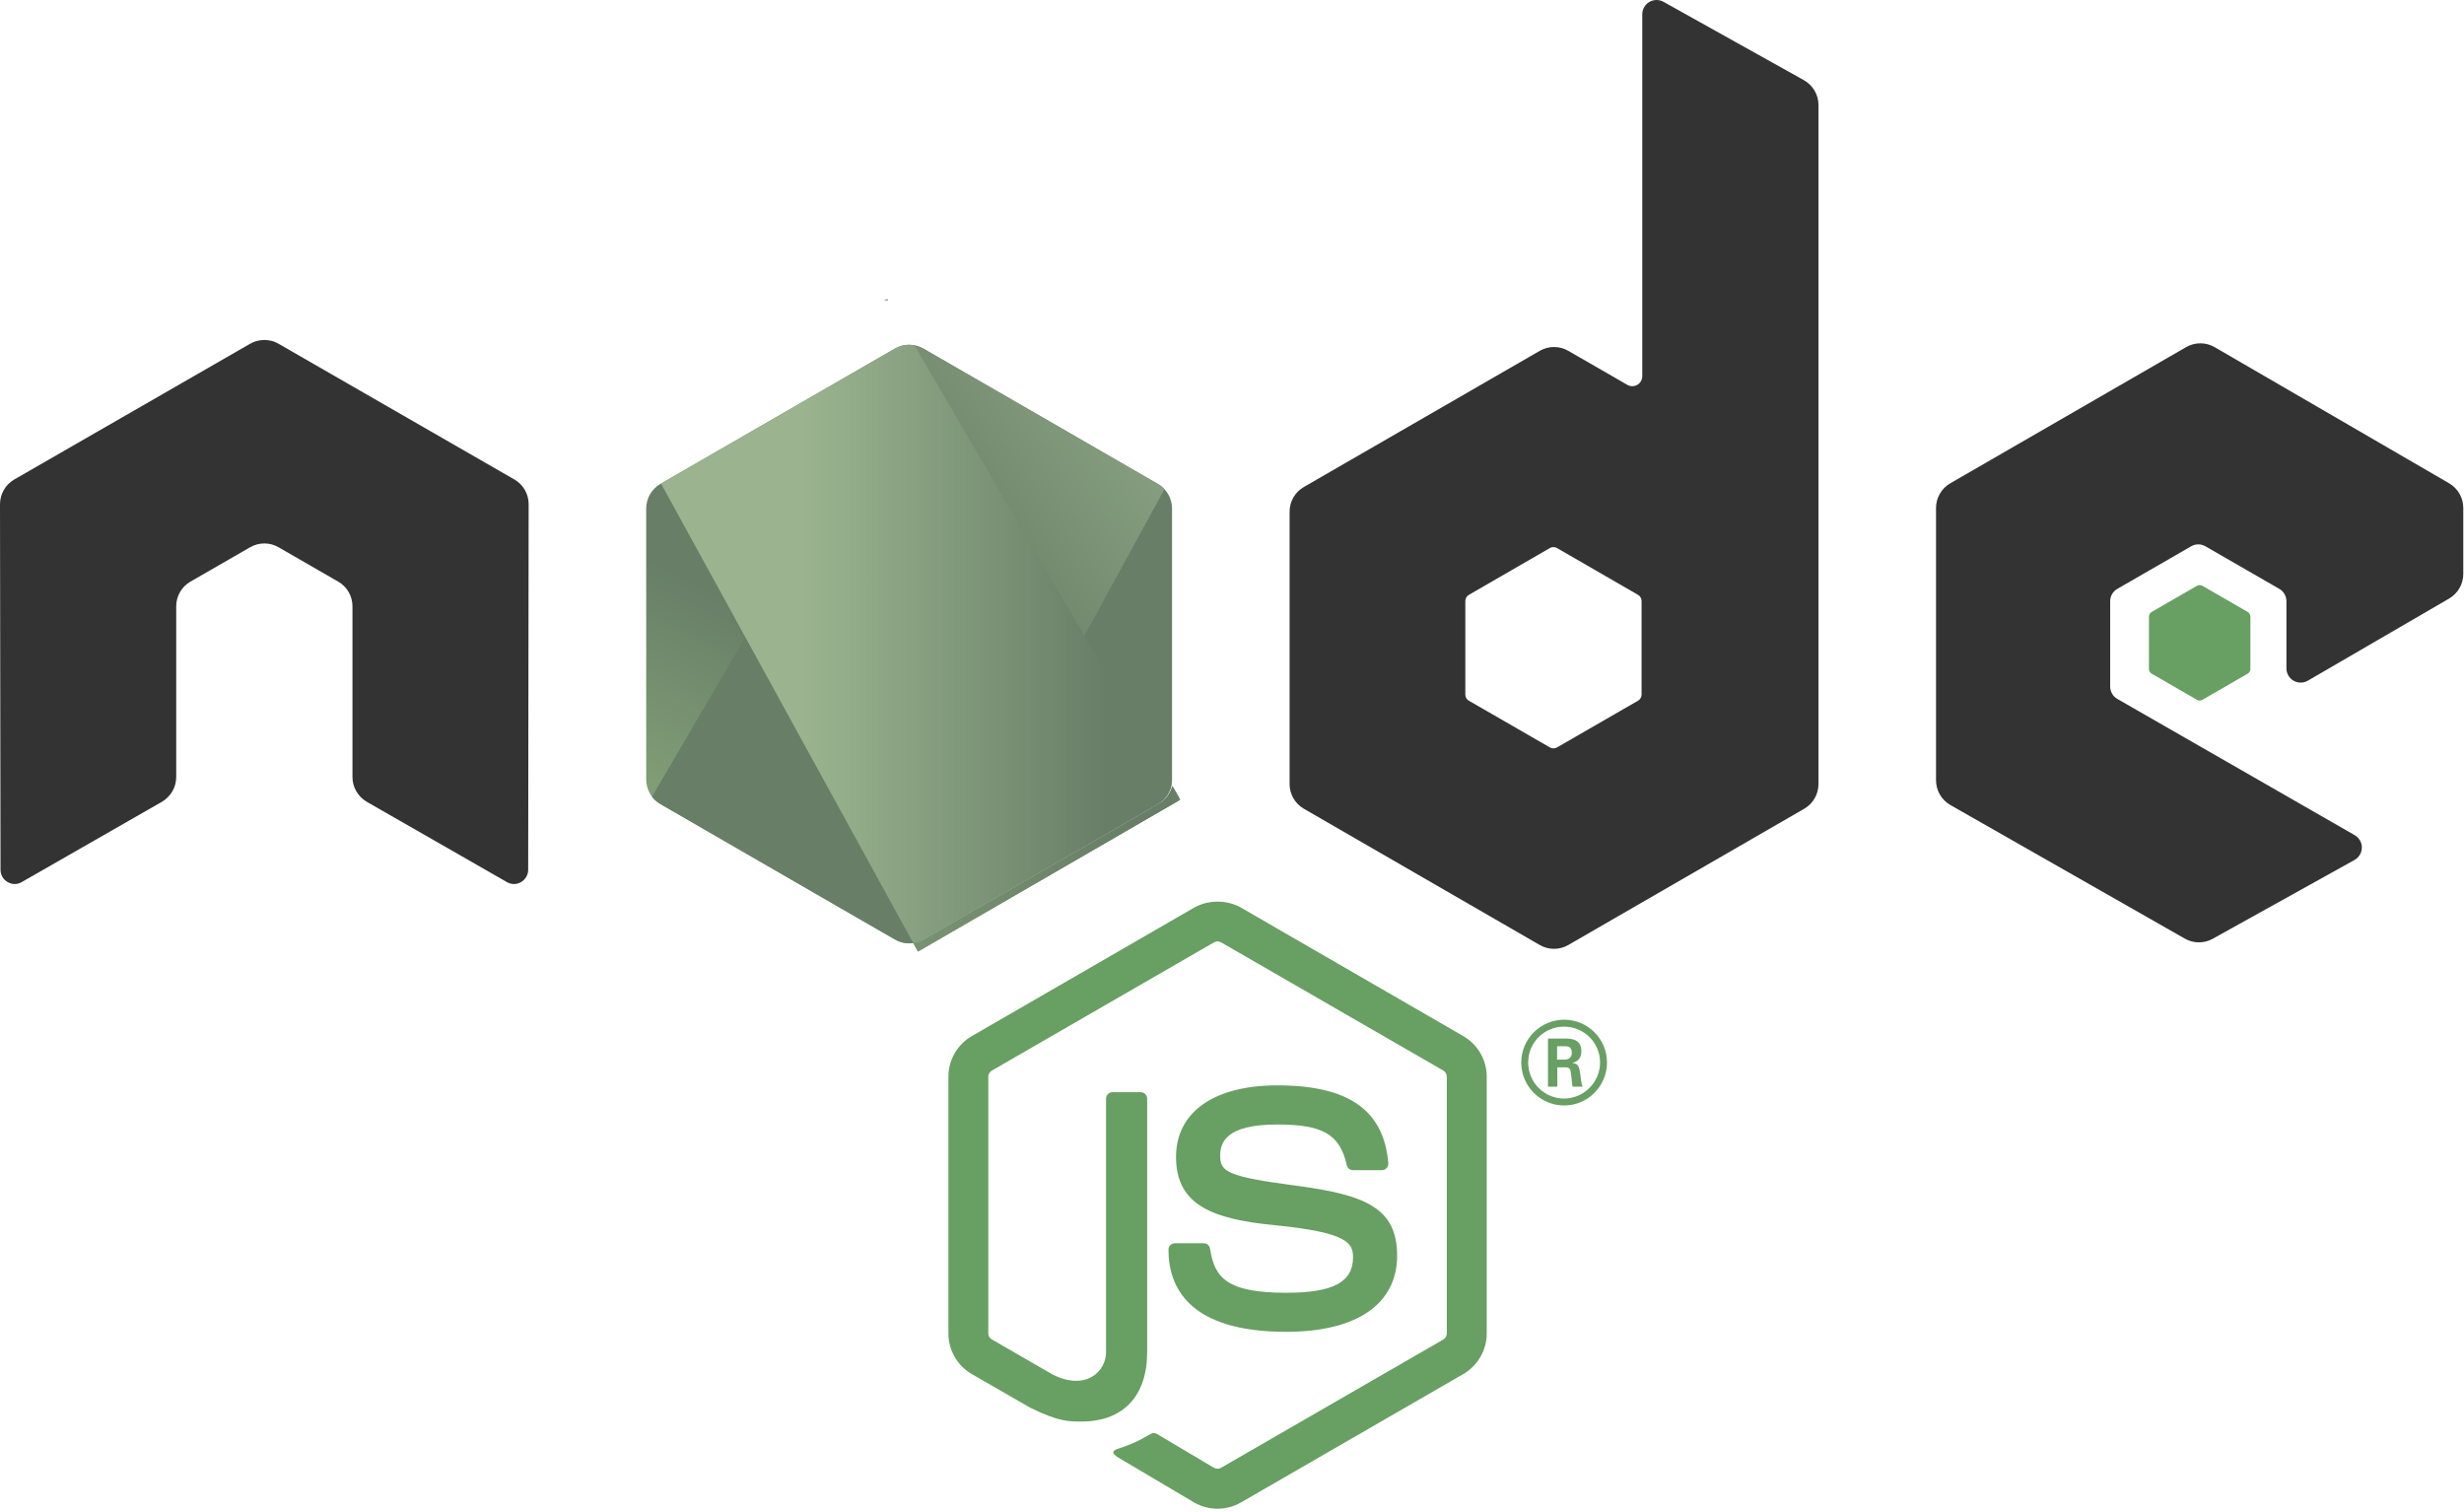 <svg width="590" height="362" viewBox="0 0 590 362" fill="none" xmlns="http://www.w3.org/2000/svg">
<path d="M291.53 361.237C289.583 361.237 287.647 360.729 285.943 359.742L268.159 349.219C265.505 347.734 266.801 347.207 267.677 346.902C271.219 345.673 271.937 345.389 275.718 343.245C276.111 343.022 276.634 343.107 277.041 343.346L290.703 351.457C291.198 351.731 291.897 351.731 292.353 351.457L345.619 320.713C346.115 320.43 346.433 319.859 346.433 319.271V257.799C346.433 257.198 346.115 256.637 345.606 256.331L292.362 225.614C291.87 225.326 291.217 225.326 290.721 225.614L237.49 256.341C236.973 256.637 236.645 257.217 236.645 257.799V319.271C236.645 319.859 236.973 320.417 237.485 320.695L252.077 329.126C259.994 333.085 264.842 328.422 264.842 323.738V263.046C264.842 262.187 265.531 261.511 266.39 261.511H273.143C273.989 261.511 274.687 262.187 274.687 263.046V323.738C274.687 334.305 268.933 340.365 258.915 340.365C255.837 340.365 253.413 340.365 246.646 337.03L232.678 328.989C229.227 326.994 227.091 323.265 227.091 319.271V257.799C227.091 253.806 229.227 250.077 232.678 248.091L285.943 217.311C289.314 215.406 293.794 215.406 297.138 217.311L350.401 248.091C353.85 250.086 355.995 253.806 355.995 257.799V319.271C355.995 323.265 353.85 326.981 350.401 328.989L297.138 359.742C295.435 360.729 293.503 361.237 291.53 361.237Z" fill="#689F63"/>
<path d="M307.983 318.886C284.674 318.886 279.791 308.188 279.791 299.213C279.791 298.36 280.477 297.678 281.33 297.678H288.217C288.986 297.678 289.627 298.232 289.747 298.982C290.787 305.993 293.887 309.532 307.983 309.532C319.205 309.532 323.982 306.993 323.982 301.04C323.982 297.608 322.627 295.06 305.189 293.352C290.614 291.91 281.599 288.69 281.599 277.032C281.599 266.284 290.658 259.874 305.847 259.874C322.911 259.874 331.355 265.797 332.425 278.504C332.465 278.942 332.31 279.362 332.018 279.689C331.726 279.994 331.319 280.181 330.89 280.181H323.977C323.261 280.181 322.627 279.672 322.482 278.977C320.823 271.6 316.79 269.242 305.847 269.242C293.595 269.242 292.171 273.51 292.171 276.709C292.171 280.584 293.851 281.71 310.394 283.9C326.763 286.064 334.539 289.128 334.539 300.633C334.539 312.238 324.862 318.886 307.983 318.886Z" fill="#689F63"/>
<path d="M372.844 253.711H374.635C376.099 253.711 376.373 252.68 376.373 252.083C376.373 250.506 375.285 250.506 374.688 250.506H372.844V253.711ZM370.668 248.659H374.635C375.993 248.659 378.656 248.659 378.656 251.703C378.656 253.822 377.297 254.255 376.48 254.527C378.059 254.635 378.165 255.668 378.381 257.134C378.492 258.056 378.656 259.634 378.979 260.175H376.537C376.48 259.634 376.099 256.699 376.099 256.538C375.94 255.884 375.719 255.56 374.905 255.56H372.897V260.175H370.668V248.659ZM365.917 254.39C365.917 259.171 369.775 263.028 374.499 263.028C379.28 263.028 383.136 259.09 383.136 254.39C383.136 249.611 379.227 245.808 374.499 245.808C369.828 245.808 365.917 249.555 365.917 254.39V254.39ZM384.791 254.419C384.791 260.067 380.172 264.684 374.525 264.684C368.929 264.684 364.259 260.122 364.259 254.419C364.259 248.607 369.04 244.151 374.525 244.151C380.067 244.151 384.791 248.607 384.791 254.419" fill="#689F63"/>
<path fill-rule="evenodd" clip-rule="evenodd" d="M126.583 120.734C126.583 118.279 125.291 116.023 123.172 114.807L66.699 82.307C65.744 81.744 64.673 81.452 63.591 81.408H63.007C61.927 81.452 60.857 81.744 59.888 82.307L3.415 114.807C1.309 116.023 0 118.279 0 120.734L0.124 208.247C0.124 209.464 0.756 210.596 1.827 211.194C2.875 211.822 4.171 211.822 5.215 211.194L38.777 191.975C40.9 190.715 42.192 188.49 42.192 186.056V145.171C42.192 142.734 43.483 140.478 45.597 139.266L59.888 131.035C60.953 130.42 62.117 130.119 63.307 130.119C64.471 130.119 65.664 130.42 66.699 131.035L80.985 139.266C83.1 140.478 84.396 142.734 84.396 145.171V186.056C84.396 188.49 85.705 190.728 87.815 191.975L121.368 211.194C122.42 211.822 123.735 211.822 124.777 211.194C125.817 210.596 126.472 209.464 126.472 208.247L126.583 120.734Z" fill="#333333"/>
<path fill-rule="evenodd" clip-rule="evenodd" d="M393.071 166.302C393.071 166.91 392.746 167.474 392.218 167.776L372.821 178.958C372.294 179.26 371.645 179.26 371.118 178.958L351.721 167.776C351.191 167.474 350.867 166.91 350.867 166.302V143.903C350.867 143.295 351.191 142.731 351.719 142.426L371.115 131.223C371.645 130.918 372.294 130.918 372.823 131.223L392.219 142.426C392.746 142.731 393.071 143.295 393.071 143.903V166.302ZM398.313 0.431C397.255 -0.156 395.966 -0.144 394.922 0.47C393.881 1.082 393.239 2.202 393.239 3.411V90.078C393.239 90.93 392.783 91.719 392.047 92.145C391.309 92.572 390.398 92.572 389.659 92.145L375.514 83.996C373.405 82.779 370.809 82.781 368.698 83.998L312.203 116.602C310.091 117.82 308.791 120.072 308.791 122.51V187.731C308.791 190.168 310.091 192.419 312.201 193.64L368.694 226.268C370.806 227.487 373.406 227.487 375.518 226.268L432.021 193.64C434.13 192.419 435.431 190.168 435.431 187.731V25.149C435.431 22.677 434.093 20.398 431.933 19.192L398.313 0.431Z" fill="#333333"/>
<path fill-rule="evenodd" clip-rule="evenodd" d="M586.434 143.317C588.535 142.097 589.828 139.849 589.828 137.419V121.613C589.828 119.183 588.535 116.933 586.431 115.713L530.299 83.123C528.187 81.895 525.58 81.893 523.463 83.113L466.988 115.717C464.878 116.936 463.578 119.187 463.578 121.624V186.828C463.578 189.281 464.894 191.544 467.023 192.756L523.147 224.736C525.216 225.917 527.754 225.931 529.836 224.773L563.783 205.905C564.86 205.305 565.531 204.176 565.538 202.947C565.546 201.716 564.891 200.577 563.826 199.965L506.992 167.345C505.931 166.737 505.278 165.607 505.278 164.387V143.952C505.278 142.733 505.928 141.605 506.986 140.997L524.674 130.8C525.726 130.192 527.026 130.192 528.079 130.8L545.775 140.997C546.832 141.605 547.482 142.733 547.482 143.952V160.029C547.482 161.251 548.135 162.379 549.192 162.987C550.25 163.597 551.552 163.592 552.607 162.98L586.434 143.317Z" fill="#333333"/>
<path fill-rule="evenodd" clip-rule="evenodd" d="M526.049 140.263C526.454 140.029 526.953 140.029 527.358 140.263L538.198 146.517C538.603 146.751 538.853 147.183 538.853 147.651V160.169C538.853 160.638 538.603 161.069 538.198 161.303L527.358 167.558C526.953 167.793 526.454 167.793 526.049 167.558L515.217 161.303C514.811 161.069 514.562 160.638 514.562 160.169V147.651C514.562 147.183 514.811 146.751 515.217 146.517L526.049 140.263Z" fill="#689F63"/>
<path d="M214.302 83.453L158.123 115.873C156.022 117.085 154.73 119.324 154.73 121.749V186.637C154.73 189.061 156.022 191.3 158.122 192.515L214.299 224.96C216.4 226.172 218.987 226.172 221.087 224.96L277.252 192.515C279.351 191.3 280.643 189.061 280.643 186.637V121.747C280.643 119.324 279.351 117.085 277.25 115.873L221.086 83.453C220.036 82.848 218.864 82.544 217.694 82.544C216.522 82.544 215.351 82.848 214.302 83.453" fill="url(#paint0_linear)"/>
<path d="M156.126 190.759C156.66 191.459 157.334 192.059 158.122 192.515L206.312 220.347L214.335 224.96C215.535 225.652 216.904 225.945 218.25 225.847C218.699 225.809 219.147 225.727 219.584 225.6L278.824 117.124C278.371 116.637 277.843 116.215 277.25 115.873L240.466 94.64L221.027 83.453C220.471 83.133 219.875 82.903 219.263 82.752L156.126 190.759Z" fill="url(#paint1_linear)"/>
<path d="M212.428 71.536L211.655 71.977H212.687L212.428 71.536Z" fill="url(#paint2_linear)"/>
<path d="M217.012 82.58C216.072 82.673 215.148 82.965 214.302 83.453L158.283 115.78L218.674 225.797C219.511 225.676 220.331 225.396 221.087 224.96L277.252 192.515C278.987 191.511 280.171 189.807 280.53 187.879L218.959 82.692C218.504 82.601 218.042 82.556 217.579 82.556C217.39 82.556 217.2 82.564 217.012 82.58" fill="url(#paint3_linear)"/>
<path d="M282.631 191.471L282.259 190.835V191.687L282.631 191.471Z" fill="url(#paint4_linear)"/>
<path d="M277.394 192.515L221.158 224.959C220.384 225.405 219.54 225.685 218.676 225.803L219.796 227.843L282.259 191.687V190.835L280.715 188.196C280.252 189.993 279.031 191.567 277.394 192.515" fill="url(#paint5_linear)"/>
<path d="M277.394 192.515L221.158 224.959C220.384 225.405 219.54 225.685 218.676 225.803L219.796 227.843L282.259 191.687V190.835L280.715 188.196C280.252 189.993 279.031 191.567 277.394 192.515" fill="url(#paint6_linear)"/>
<defs>
<linearGradient id="paint0_linear" x1="240.528" y1="107.597" x2="189.775" y2="211.133" gradientUnits="userSpaceOnUse">
<stop stop-color="#687E67"/>
<stop offset="0.529" stop-color="#687E67"/>
<stop offset="1" stop-color="#83A178"/>
</linearGradient>
<linearGradient id="paint1_linear" x1="209.136" y1="161.782" x2="351.546" y2="56.562" gradientUnits="userSpaceOnUse">
<stop stop-color="#687E67"/>
<stop offset="0.138" stop-color="#687E67"/>
<stop offset="0.697" stop-color="#9BB48F"/>
<stop offset="0.908" stop-color="#9BB48F"/>
<stop offset="1" stop-color="#9BB48F"/>
</linearGradient>
<linearGradient id="paint2_linear" x1="152.742" y1="71.757" x2="282.631" y2="71.757" gradientUnits="userSpaceOnUse">
<stop stop-color="#9BB48F"/>
<stop offset="0.092" stop-color="#9BB48F"/>
<stop offset="0.303" stop-color="#9BB48F"/>
<stop offset="0.862" stop-color="#687E67"/>
<stop offset="1" stop-color="#687E67"/>
</linearGradient>
<linearGradient id="paint3_linear" x1="152.742" y1="154.179" x2="282.631" y2="154.179" gradientUnits="userSpaceOnUse">
<stop stop-color="#9BB48F"/>
<stop offset="0.092" stop-color="#9BB48F"/>
<stop offset="0.303" stop-color="#9BB48F"/>
<stop offset="0.862" stop-color="#687E67"/>
<stop offset="1" stop-color="#687E67"/>
</linearGradient>
<linearGradient id="paint4_linear" x1="152.746" y1="191.26" x2="282.631" y2="191.26" gradientUnits="userSpaceOnUse">
<stop stop-color="#9BB48F"/>
<stop offset="0.092" stop-color="#9BB48F"/>
<stop offset="0.303" stop-color="#9BB48F"/>
<stop offset="0.862" stop-color="#687E67"/>
<stop offset="1" stop-color="#687E67"/>
</linearGradient>
<linearGradient id="paint5_linear" x1="152.742" y1="208.02" x2="282.631" y2="208.02" gradientUnits="userSpaceOnUse">
<stop stop-color="#9BB48F"/>
<stop offset="0.092" stop-color="#9BB48F"/>
<stop offset="0.303" stop-color="#9BB48F"/>
<stop offset="0.862" stop-color="#687E67"/>
<stop offset="1" stop-color="#687E67"/>
</linearGradient>
<linearGradient id="paint6_linear" x1="301.555" y1="104.527" x2="221.447" y2="267.946" gradientUnits="userSpaceOnUse">
<stop stop-color="#687E67"/>
<stop offset="0.529" stop-color="#687E67"/>
<stop offset="1" stop-color="#83A178"/>
</linearGradient>
</defs>
</svg>
